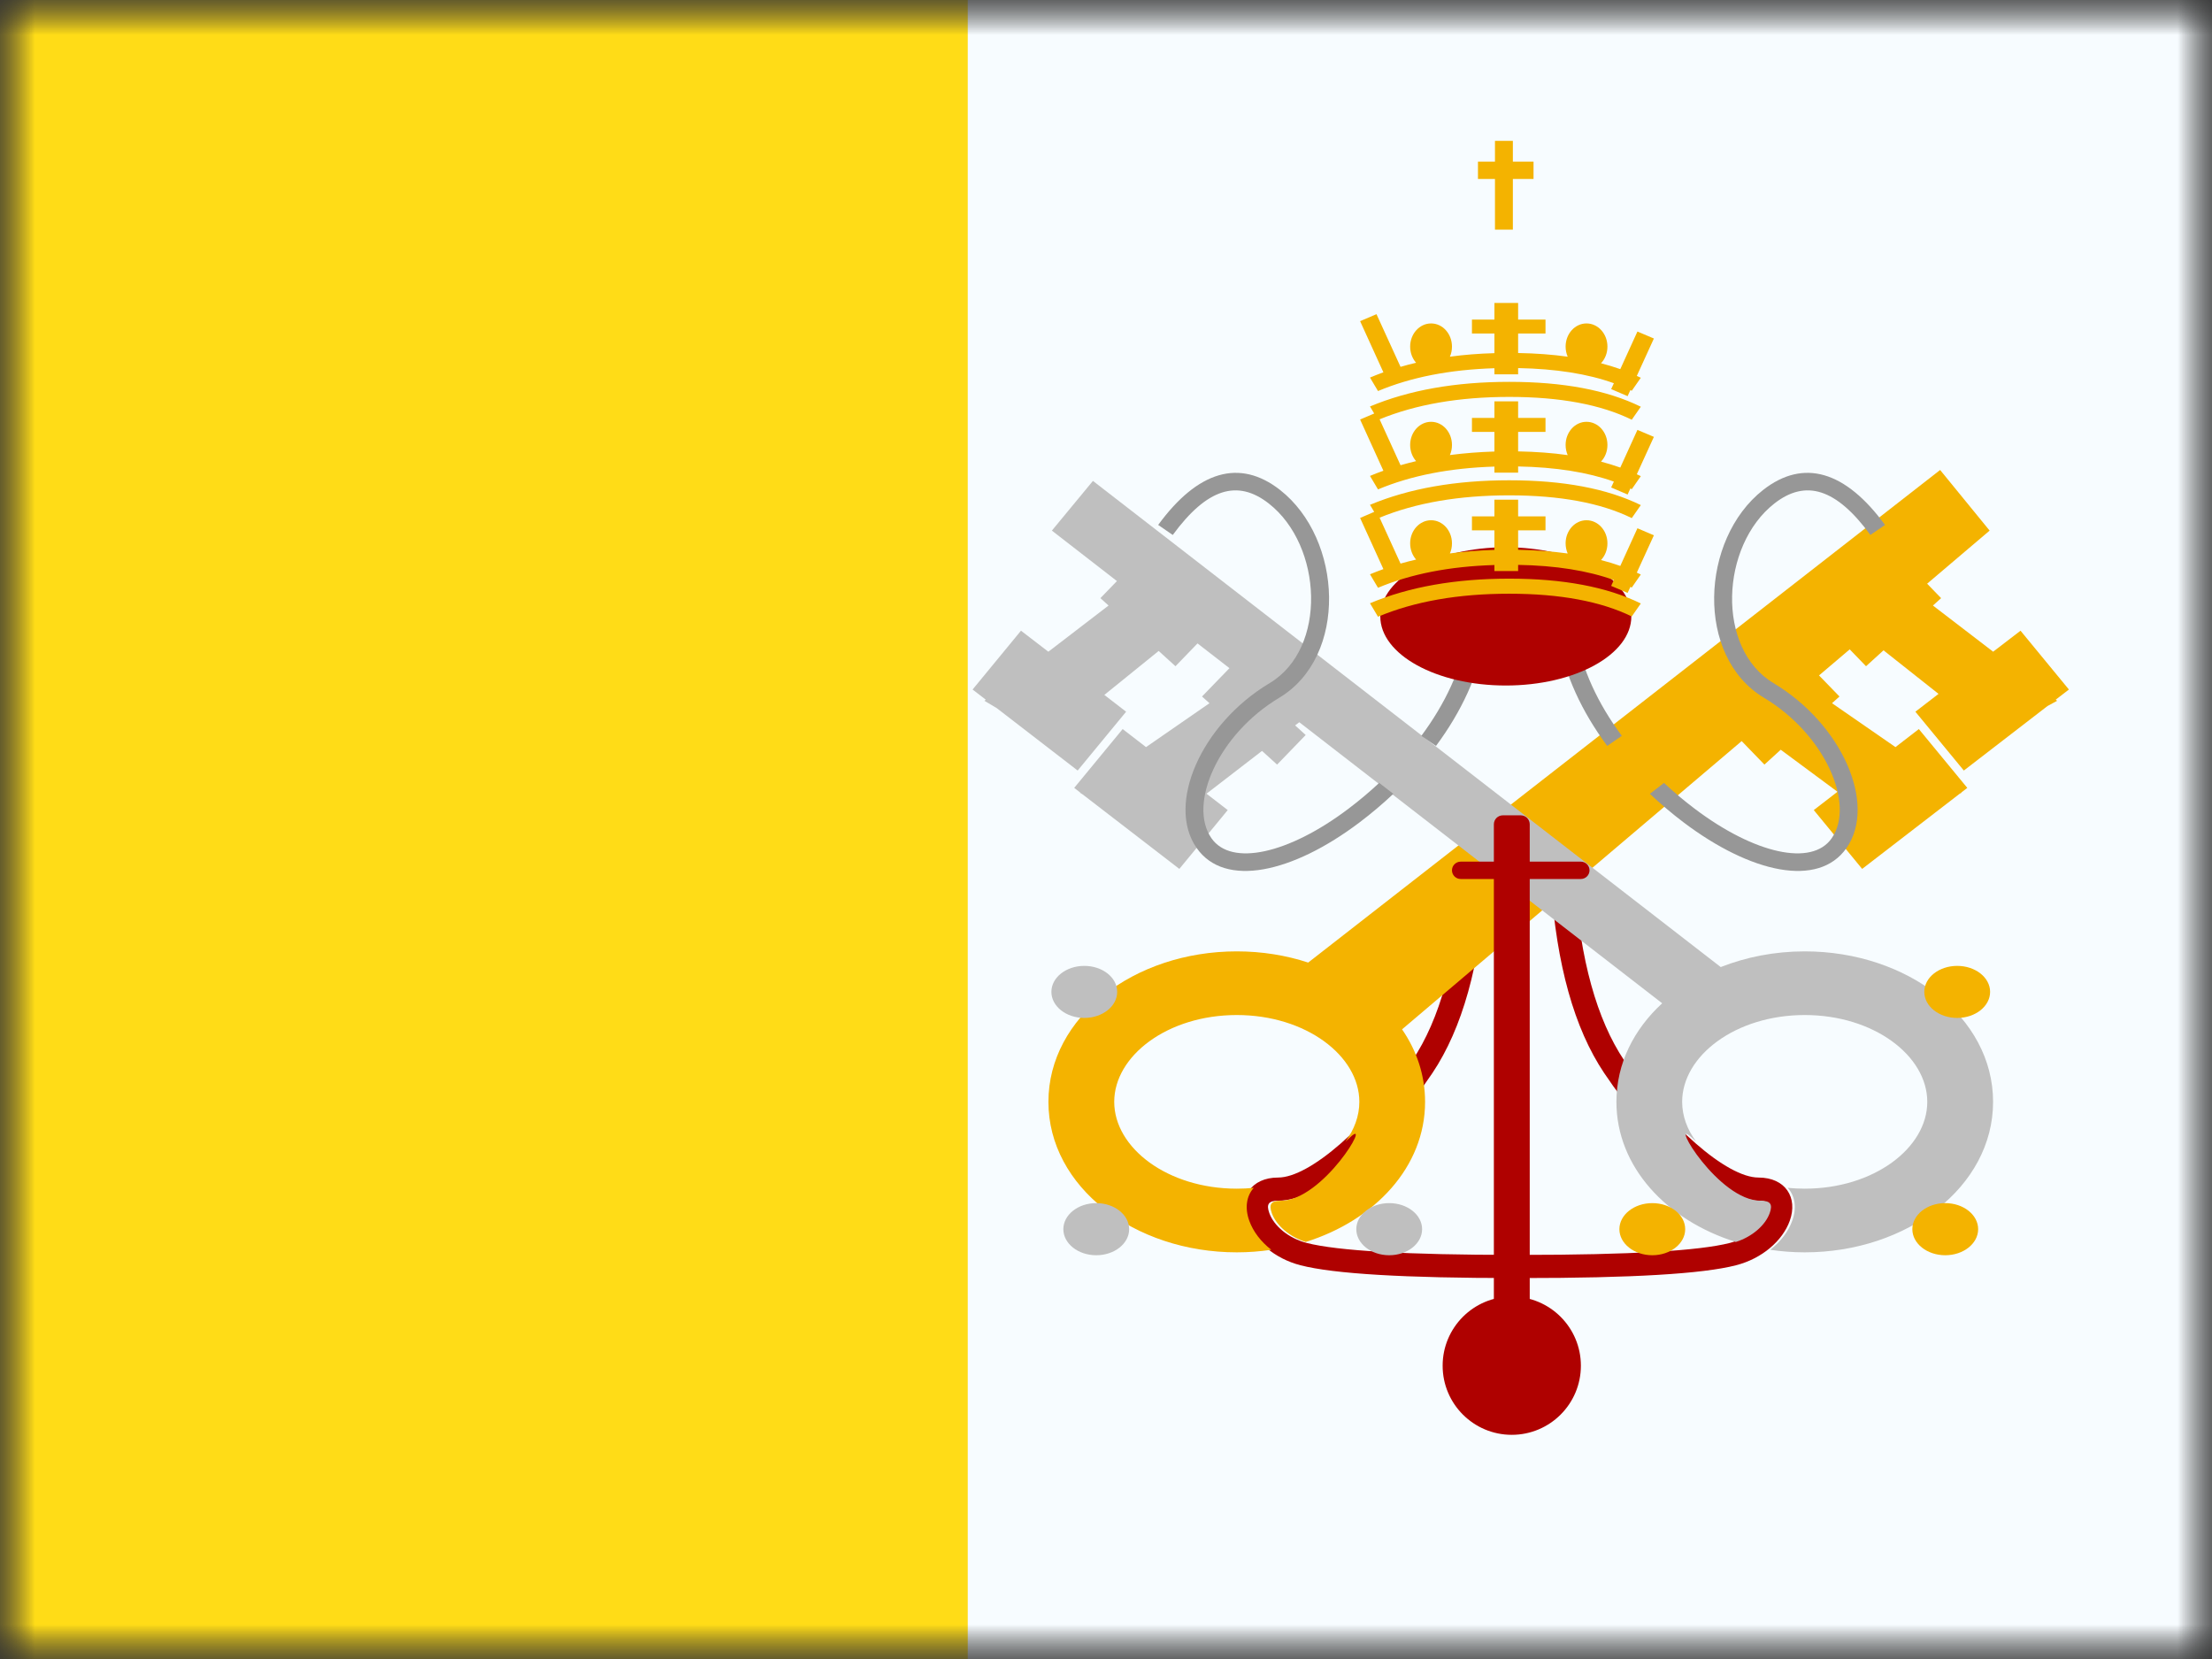 <svg xmlns="http://www.w3.org/2000/svg" xmlns:xlink="http://www.w3.org/1999/xlink" width="32" height="24" viewBox="0 0 32 24">
  <rect x="0" y="0" width="32" height="24" fill="#333333" stroke="none"/>
  <defs>
    <rect id="a" width="32" height="24"/>
    <rect id="c" width="32" height="24"/>
  </defs>
  <g fill="none" fill-rule="evenodd">
    <mask id="b" fill="white">
      <use xlink:href="#a"/>
    </mask>
    <g mask="url(#b)">
      <mask id="d" fill="white">
        <use xlink:href="#c"/>
      </mask>
      <g mask="url(#d)">
        <rect width="32" height="24" fill="#F7FCFF"/>
        <rect width="14" height="24" fill="#FFDC17"/>
        <g transform="translate(12 2)">
          <path fill="#AF0100" fill-rule="nonzero" d="M13.162,10.751 L13.507,10.774 C13.424,11.959 13.17,12.875 12.737,13.522 C12.04,14.564 11.12,15.37 10.504,15.37 C10.364,15.37 10.332,15.422 10.378,15.55 C10.444,15.733 10.651,15.912 10.918,15.981 C11.362,16.095 12.371,16.154 13.929,16.154 L13.929,16.489 C12.34,16.489 11.312,16.429 10.829,16.304 C10.453,16.208 10.155,15.95 10.051,15.66 C9.931,15.326 10.113,15.035 10.504,15.035 C10.962,15.035 11.81,14.292 12.447,13.34 C12.843,12.748 13.083,11.885 13.162,10.751 Z" transform="matrix(-1 0 0 1 23.943 0)"/>
          <path fill="#AF0100" fill-rule="nonzero" d="M9.147,10.751 L9.492,10.774 C9.41,11.959 9.155,12.875 8.723,13.522 C8.025,14.564 7.105,15.37 6.49,15.37 C6.35,15.37 6.317,15.422 6.363,15.55 C6.429,15.733 6.636,15.912 6.903,15.981 C7.347,16.095 8.356,16.154 9.914,16.154 L9.914,16.489 C8.325,16.489 7.298,16.429 6.814,16.304 C6.439,16.208 6.141,15.95 6.037,15.66 C5.916,15.326 6.098,15.035 6.49,15.035 C6.947,15.035 7.795,14.292 8.432,13.34 C8.828,12.748 9.068,11.885 9.147,10.751 Z"/>
          <g transform="translate(3.124 2.94)">
            <path fill="#F4B300" fill-rule="nonzero" d="M3.765,13.027 C3.523,12.95 3.337,12.782 3.275,12.611 C3.229,12.483 3.262,12.431 3.402,12.431 C4.017,12.431 4.729,11.214 4.412,11.509 C4.388,11.531 4.364,11.554 4.339,11.575 C4.468,11.401 4.541,11.204 4.541,11 C4.541,10.334 3.768,9.744 2.768,9.744 C1.767,9.744 0.995,10.334 0.995,11 C0.995,11.666 1.767,12.256 2.768,12.256 C2.851,12.256 2.934,12.252 3.014,12.244 C2.908,12.36 2.881,12.534 2.949,12.721 C3.005,12.877 3.117,13.023 3.267,13.14 C3.105,13.164 2.938,13.177 2.768,13.177 C1.284,13.177 0.043,12.229 0.043,11 C0.043,9.771 1.284,8.823 2.768,8.823 C3.132,8.823 3.481,8.88 3.801,8.985 L12.943,1.859 L13.659,2.736 L12.755,3.504 L12.957,3.713 L12.839,3.82 L13.71,4.488 L14.106,4.184 L14.806,5.035 L14.615,5.182 L14.635,5.198 L14.496,5.274 L13.286,6.207 L12.585,5.356 L12.92,5.098 L12.124,4.468 L11.871,4.698 L11.635,4.454 L11.191,4.831 L11.487,5.136 L11.379,5.233 L12.297,5.868 L12.635,5.607 L13.336,6.458 L13.248,6.526 L13.252,6.529 L13.228,6.541 L11.815,7.63 L11.115,6.779 L11.458,6.514 L10.637,5.906 L10.401,6.121 L10.072,5.781 L5.159,9.951 C5.371,10.259 5.492,10.616 5.492,11 C5.492,11.939 4.768,12.713 3.765,13.027 Z"/>
            <path fill="#BFBFBF" d="M0.562,9.786 C0.299,9.786 0.086,9.617 0.086,9.409 C0.086,9.201 0.299,9.033 0.562,9.033 C0.825,9.033 1.038,9.201 1.038,9.409 C1.038,9.617 0.825,9.786 0.562,9.786 Z M0.735,13.219 C0.472,13.219 0.259,13.05 0.259,12.842 C0.259,12.634 0.472,12.465 0.735,12.465 C0.998,12.465 1.211,12.634 1.211,12.842 C1.211,13.05 0.998,13.219 0.735,13.219 Z M4.973,13.219 C4.71,13.219 4.497,13.05 4.497,12.842 C4.497,12.634 4.71,12.465 4.973,12.465 C5.236,12.465 5.449,12.634 5.449,12.842 C5.449,13.05 5.236,13.219 4.973,13.219 Z"/>
          </g>
          <g transform="matrix(-1 0 0 1 16.876 4.94)">
            <path fill="#BFBFBF" fill-rule="nonzero" d="M3.765,11.027 C3.523,10.95 3.337,10.782 3.275,10.611 C3.229,10.483 3.262,10.431 3.402,10.431 C4.017,10.431 4.729,9.214 4.412,9.509 C4.388,9.531 4.364,9.554 4.339,9.575 C4.468,9.401 4.541,9.204 4.541,9 C4.541,8.334 3.768,7.744 2.768,7.744 C1.767,7.744 0.995,8.334 0.995,9 C0.995,9.666 1.767,10.256 2.768,10.256 C2.851,10.256 2.934,10.252 3.014,10.244 C2.908,10.36 2.881,10.534 2.949,10.721 C3.005,10.877 3.117,11.023 3.267,11.14 C3.105,11.164 2.938,11.177 2.768,11.177 C1.284,11.177 0.043,10.229 0.043,9 C0.043,7.771 1.284,6.823 2.768,6.823 C3.202,6.823 3.615,6.905 3.983,7.05 L13.065,0.017 L13.659,0.736 L12.718,1.466 L12.957,1.713 L12.839,1.82 L13.71,2.488 L14.106,2.184 L14.806,3.035 L14.615,3.182 L14.635,3.198 L14.458,3.303 L13.286,4.207 L12.585,3.356 L12.9,3.113 L12.114,2.477 L11.871,2.698 L11.552,2.368 L11.09,2.726 L11.487,3.136 L11.379,3.233 L12.297,3.868 L12.635,3.607 L13.336,4.458 L13.248,4.526 L13.252,4.529 L13.213,4.553 L11.815,5.63 L11.115,4.779 L11.422,4.542 L10.619,3.923 L10.401,4.121 L9.987,3.693 L10.14,3.554 L10.08,3.508 L4.83,7.574 C5.241,7.952 5.492,8.447 5.492,9 C5.492,9.939 4.768,10.713 3.765,11.027 Z"/>
            <path fill="#F4B300" d="M0.562,7.786 C0.299,7.786 0.086,7.617 0.086,7.409 C0.086,7.201 0.299,7.033 0.562,7.033 C0.825,7.033 1.038,7.201 1.038,7.409 C1.038,7.617 0.825,7.786 0.562,7.786 Z M0.735,11.219 C0.472,11.219 0.259,11.05 0.259,10.842 C0.259,10.634 0.472,10.465 0.735,10.465 C0.998,10.465 1.211,10.634 1.211,10.842 C1.211,11.05 0.998,11.219 0.735,11.219 Z M4.973,11.219 C4.71,11.219 4.497,11.05 4.497,10.842 C4.497,10.634 4.71,10.465 4.973,10.465 C5.236,10.465 5.449,10.634 5.449,10.842 C5.449,11.05 5.236,11.219 4.973,11.219 Z"/>
          </g>
          <path fill="#AF0100" d="M10.13,10.465 L10.869,10.465 C10.938,10.465 10.995,10.521 10.995,10.591 C10.995,10.66 10.938,10.716 10.869,10.716 L10.13,10.716 L10.13,17.87 C10.13,17.942 10.072,18 10,18 L9.741,18 C9.669,18 9.611,17.942 9.611,17.87 L9.611,10.716 L9.131,10.716 C9.062,10.716 9.005,10.66 9.005,10.591 C9.005,10.521 9.062,10.465 9.131,10.465 L9.611,10.465 L9.611,9.925 C9.611,9.853 9.669,9.795 9.741,9.795 L10,9.795 C10.072,9.795 10.13,9.853 10.13,9.925 L10.13,10.465 Z"/>
          <path fill="#979797" fill-rule="nonzero" d="M7.952,9.326 L8.157,9.484 C8.003,9.629 7.839,9.768 7.667,9.898 C6.699,10.629 5.718,10.85 5.311,10.267 C4.87,9.636 5.374,8.476 6.368,7.882 C7.202,7.383 7.135,5.894 6.355,5.284 C5.903,4.93 5.46,5.065 4.966,5.739 L4.755,5.594 C5.325,4.814 5.932,4.629 6.518,5.088 C7.427,5.8 7.504,7.498 6.505,8.095 C5.622,8.624 5.182,9.635 5.526,10.127 C5.814,10.539 6.644,10.352 7.507,9.7 C7.663,9.582 7.812,9.457 7.952,9.326 Z M8.562,8.645 C8.907,8.18 9.142,7.679 9.218,7.193 L9.475,7.231 C9.392,7.759 9.141,8.296 8.774,8.791 L8.562,8.645 Z"/>
          <path fill="#979797" fill-rule="nonzero" d="M13.747,9.326 L13.951,9.484 C13.797,9.629 13.634,9.768 13.462,9.898 C12.493,10.629 11.512,10.85 11.106,10.267 C10.665,9.636 11.169,8.476 12.163,7.882 C12.997,7.383 12.929,5.894 12.15,5.284 C11.698,4.93 11.254,5.065 10.761,5.739 L10.549,5.594 C11.12,4.814 11.727,4.629 12.313,5.088 C13.221,5.8 13.298,7.498 12.299,8.095 C11.416,8.624 10.977,9.635 11.321,10.127 C11.608,10.539 12.438,10.352 13.302,9.7 C13.458,9.582 13.607,9.457 13.747,9.326 Z M14.357,8.645 C14.702,8.18 14.936,7.679 15.013,7.193 L15.269,7.231 C15.186,7.759 14.935,8.296 14.568,8.791 L14.357,8.645 Z" transform="matrix(-1 0 0 1 25.819 0)"/>
          <ellipse cx="9.87" cy="17.757" fill="#AF0100" rx="1" ry="1"/>
          <ellipse cx="9.784" cy="6.917" fill="#AF0100" rx="1.816" ry="1"/>
          <path fill="#F4B300" fill-rule="nonzero" d="M11.161,6.102 C11.258,6.127 11.351,6.155 11.44,6.187 L11.688,5.642 L11.926,5.744 L11.679,6.284 C11.699,6.293 11.718,6.302 11.737,6.311 L11.606,6.5 C11.6,6.496 11.593,6.493 11.586,6.49 L11.546,6.577 L11.308,6.476 L11.347,6.391 C10.969,6.255 10.507,6.181 9.962,6.172 L9.962,6.261 L9.619,6.261 L9.619,6.174 C8.973,6.193 8.411,6.303 7.935,6.503 L7.819,6.308 C7.883,6.282 7.947,6.256 8.013,6.233 L7.676,5.493 L7.88,5.405 L7.819,5.303 C8.386,5.066 9.058,4.948 9.834,4.948 C10.612,4.948 11.247,5.067 11.737,5.307 L11.606,5.495 C11.16,5.276 10.569,5.166 9.834,5.166 C9.106,5.166 8.482,5.274 7.958,5.489 L8.261,6.153 C8.334,6.132 8.41,6.112 8.486,6.095 C8.433,6.034 8.4,5.952 8.4,5.86 C8.4,5.676 8.536,5.526 8.703,5.526 C8.87,5.526 9.005,5.676 9.005,5.86 C9.005,5.913 8.995,5.962 8.975,6.006 C9.181,5.979 9.396,5.962 9.619,5.955 L9.619,5.672 L9.294,5.672 L9.294,5.47 L9.619,5.47 L9.619,5.229 L9.962,5.229 L9.962,5.47 L10.358,5.47 L10.358,5.672 L9.962,5.672 L9.962,5.953 C10.217,5.958 10.456,5.976 10.679,6.007 C10.66,5.963 10.649,5.913 10.649,5.86 C10.649,5.676 10.784,5.526 10.951,5.526 C11.119,5.526 11.254,5.676 11.254,5.86 C11.254,5.955 11.219,6.041 11.161,6.102 Z M11.161,4.678 C11.258,4.704 11.351,4.732 11.44,4.764 L11.688,4.219 L11.926,4.32 L11.679,4.861 C11.699,4.87 11.718,4.879 11.737,4.888 L11.606,5.077 C11.6,5.073 11.593,5.07 11.586,5.066 L11.546,5.154 L11.308,5.052 L11.347,4.967 C10.969,4.832 10.507,4.758 9.962,4.748 L9.962,4.838 L9.619,4.838 L9.619,4.75 C8.973,4.77 8.411,4.88 7.935,5.08 L7.819,4.885 C7.883,4.858 7.947,4.833 8.013,4.81 L7.676,4.069 L7.88,3.982 L7.819,3.88 C8.386,3.643 9.058,3.524 9.834,3.524 C10.612,3.524 11.247,3.643 11.737,3.884 L11.606,4.072 C11.16,3.853 10.569,3.742 9.834,3.742 C9.106,3.742 8.482,3.851 7.958,4.066 L8.261,4.73 C8.334,4.709 8.41,4.689 8.486,4.671 C8.433,4.611 8.4,4.528 8.4,4.437 C8.4,4.252 8.536,4.102 8.703,4.102 C8.87,4.102 9.005,4.252 9.005,4.437 C9.005,4.489 8.995,4.539 8.975,4.583 C9.181,4.556 9.396,4.539 9.619,4.532 L9.619,4.248 L9.294,4.248 L9.294,4.046 L9.619,4.046 L9.619,3.806 L9.962,3.806 L9.962,4.046 L10.358,4.046 L10.358,4.248 L9.962,4.248 L9.962,4.53 C10.217,4.535 10.456,4.552 10.679,4.584 C10.66,4.539 10.649,4.49 10.649,4.437 C10.649,4.252 10.784,4.102 10.951,4.102 C11.119,4.102 11.254,4.252 11.254,4.437 C11.254,4.532 11.219,4.617 11.161,4.678 Z M11.161,3.255 C11.258,3.28 11.351,3.309 11.44,3.34 L11.688,2.796 L11.926,2.897 L11.679,3.438 C11.699,3.446 11.718,3.456 11.737,3.465 L11.606,3.653 C11.6,3.65 11.593,3.647 11.586,3.643 L11.546,3.731 L11.308,3.629 L11.347,3.544 C10.969,3.408 10.507,3.335 9.962,3.325 L9.962,3.415 L9.619,3.415 L9.619,3.327 C8.973,3.347 8.411,3.457 7.935,3.657 L7.819,3.462 C7.883,3.435 7.947,3.41 8.013,3.386 L7.676,2.646 L7.913,2.545 L8.261,3.307 C8.334,3.285 8.41,3.266 8.486,3.248 C8.433,3.188 8.4,3.105 8.4,3.014 C8.4,2.829 8.536,2.679 8.703,2.679 C8.87,2.679 9.005,2.829 9.005,3.014 C9.005,3.066 8.995,3.116 8.975,3.16 C9.181,3.132 9.396,3.115 9.619,3.109 L9.619,2.825 L9.294,2.825 L9.294,2.623 L9.619,2.623 L9.619,2.383 L9.962,2.383 L9.962,2.623 L10.358,2.623 L10.358,2.825 L9.962,2.825 L9.962,3.107 C10.217,3.111 10.456,3.129 10.679,3.16 C10.66,3.116 10.649,3.066 10.649,3.014 C10.649,2.829 10.784,2.679 10.951,2.679 C11.119,2.679 11.254,2.829 11.254,3.014 C11.254,3.109 11.219,3.194 11.161,3.255 Z M9.886,0.338 L10.185,0.338 L10.185,0.589 L9.886,0.589 L9.886,1.322 L9.627,1.322 L9.627,0.589 L9.381,0.589 L9.381,0.338 L9.627,0.338 L9.627,0.038 L9.886,0.038 L9.886,0.338 Z M7.935,6.922 L7.819,6.727 C8.386,6.489 9.058,6.371 9.834,6.371 C10.612,6.371 11.247,6.49 11.737,6.73 L11.606,6.918 C11.16,6.7 10.569,6.589 9.834,6.589 C9.096,6.589 8.463,6.7 7.935,6.922 Z"/>
        </g>
      </g>
    </g>
  </g>
</svg>
